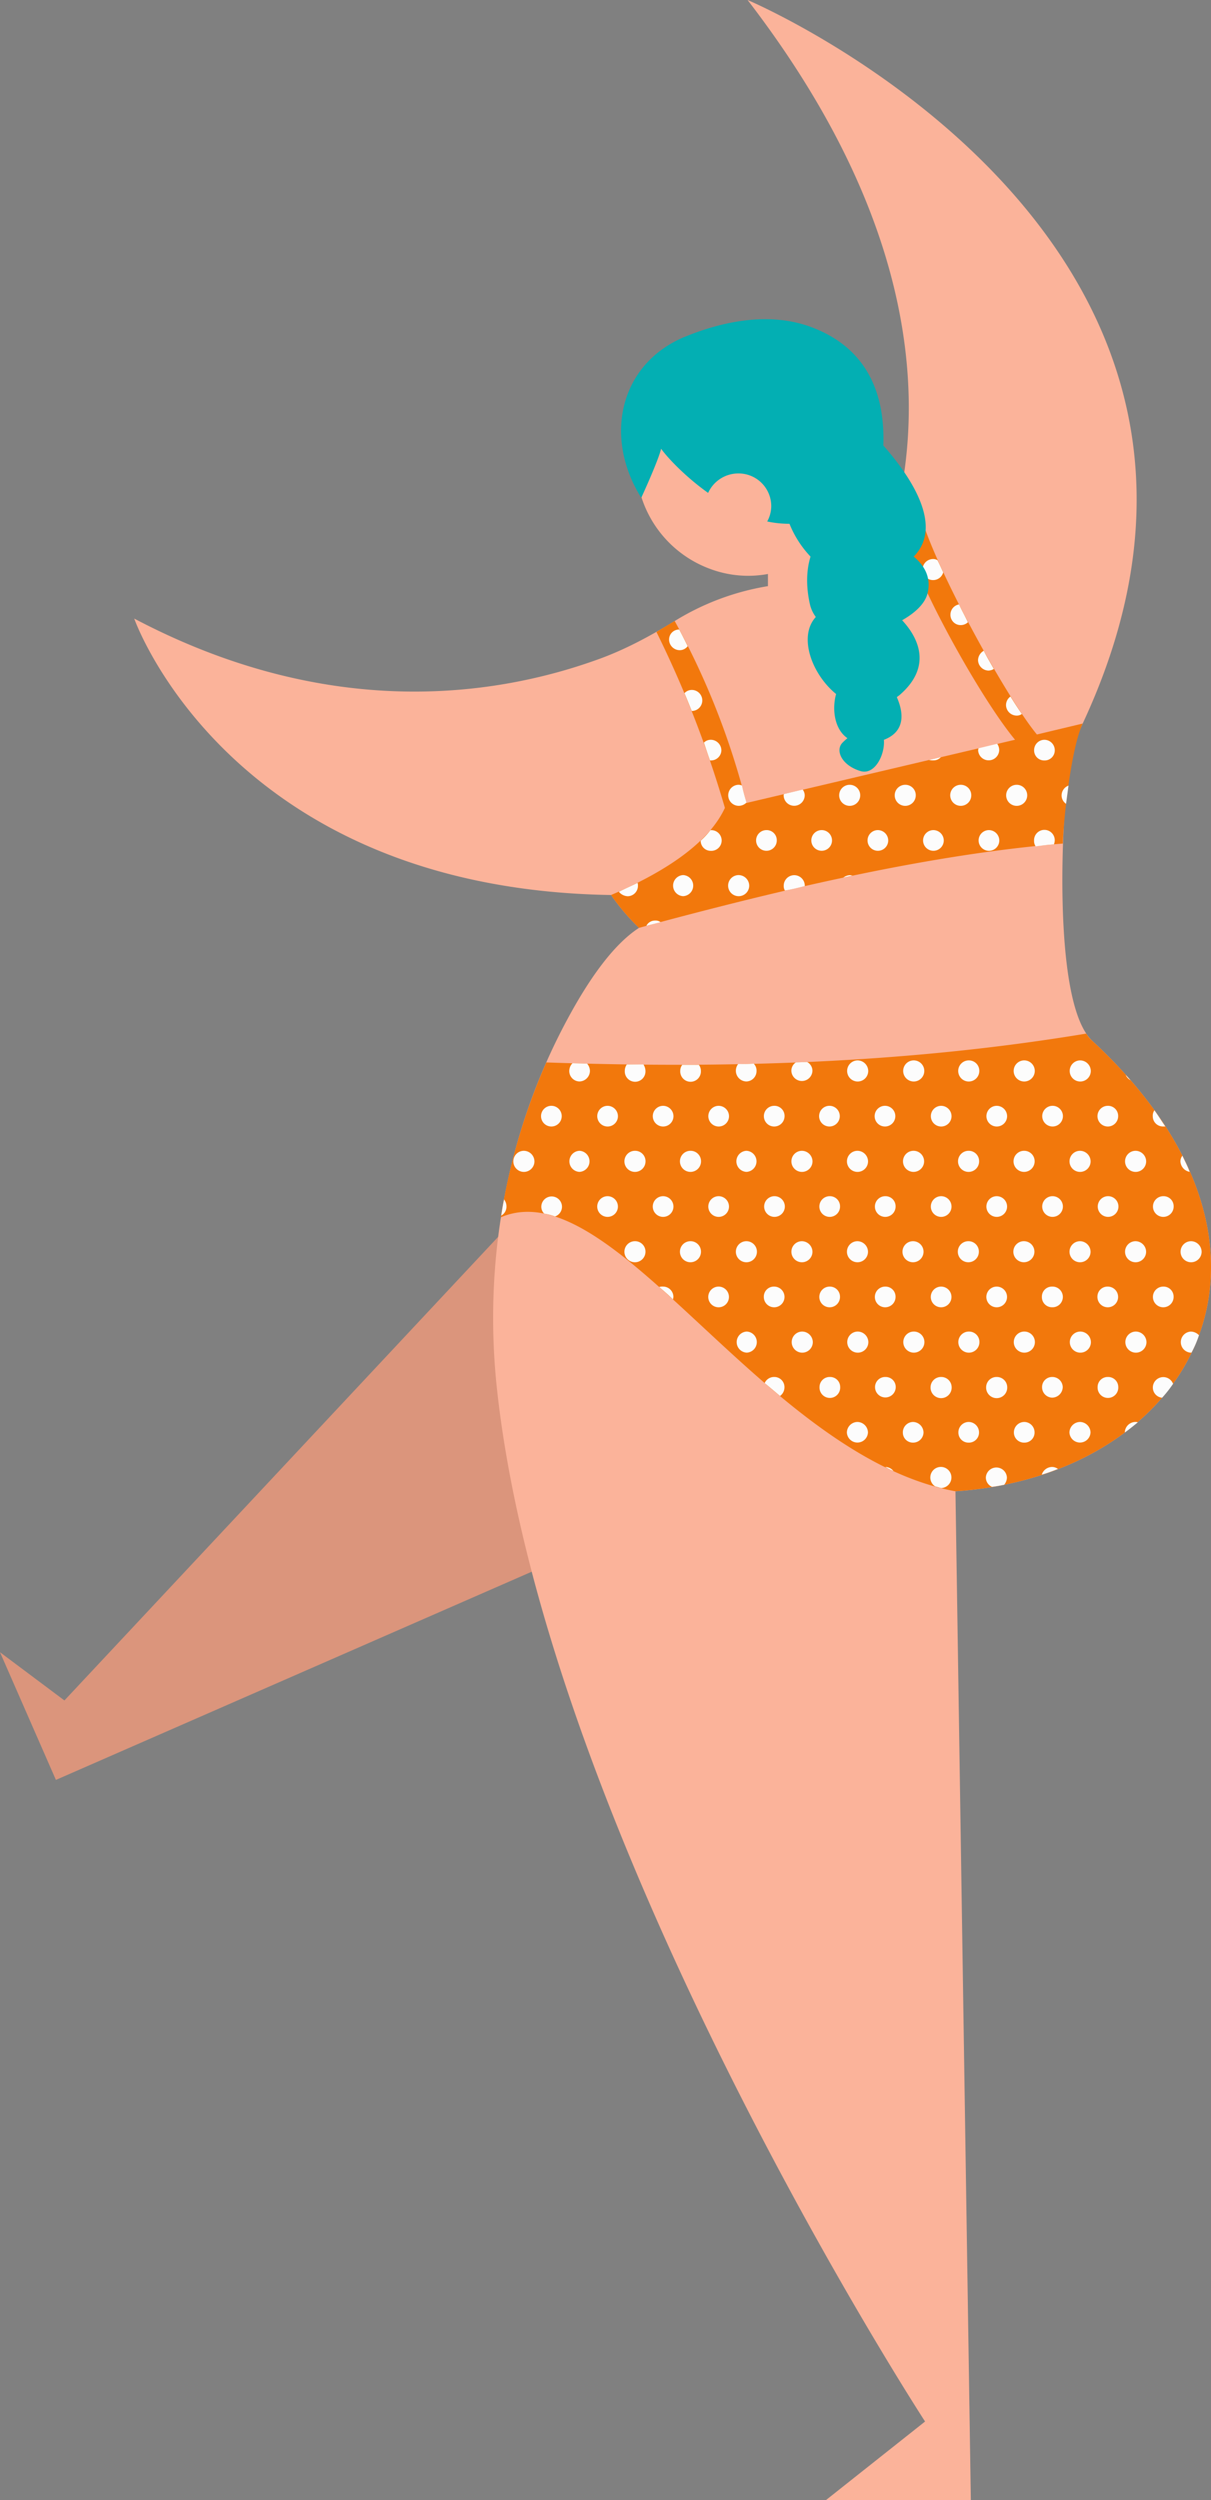<svg xmlns="http://www.w3.org/2000/svg" width="523.31" height="1080" viewBox="0 0 523.31 1080"><rect x="0" y="0" width="523.31" height="1080" fill="#808080" stroke="none"/><g id="Layer_2" data-name="Layer 2"><g id="Summer_women01_268278930"><g id="Summer_women01_268278930-2" data-name="Summer_women01_268278930"><path d="M324.81 637.35 24.16 768.85.0 713.7 27.84 734.53 245.14 502.35l80.19-5.25L324.81 637.35z" fill="#db957c"/><path d="M264.05 386.61C98.93 384 58 267.2 58 267.2c83.69 44.12 155.31 33.79 199.78 17.86 11.91-4.2 22.94-10.16 33.8-16.81a110.39 110.39.0 0 1 40.27-15.06v-5.25a47 47 0 0 1-25.22-2.28 48.85 48.85.0 0 1-31.51-40.8 48.34 48.34.0 0 1 53.58-52.35c21.88 2.63 39.57 20.14 42.2 41.85a48.63 48.63.0 0 1-.88 17.51c-1.75 7.35-3.15 18.91-4.2 27.84a13.33 13.33.0 0 0 10.5 14.18h.18C393.27 216.07 419 124.67 323.05.0c0 0 242.86 102.61 144.81 312.55a82.7 82.7.0 0 0-7.53 33.62 21.73 21.73.0 0 0-.17 3.32c-1.58 20.14-3.68 85.8 11.9 100.16 97.53 90.35 43.6 187.53-59.18 194.53L419.53 1080H356.85l42.9-34S236.21 794.77 214.84 600.76c-6.12-55.33 3.86-111.36 30.3-160.39 8.93-16.63 19.61-32.22 31-39.57a92.6 92.6.0 0 1-12.08-14.19z" fill="#fbb39a"/><path d="M469.44 446.5a11.59 11.59.0 0 0 2.62 3.15c97.53 90.35 43.6 187.53-59.18 194.53C329.71 628.77 265.27 505 216.42 525.82A270.56 270.56.0 0 1 236 459.11v-.18h0c76.52 2.63 153.91.7 233.23-12.43z" fill="#f2780c"/><path d="M375.93 221.32l.18-.17c.7.0-.18.17-.18.17z" fill="#1e2133"/><path d="M467.86 312.55c-4.9 10.5-8.23 40.27-8.58 51.83-56 4.55-118.54 18.91-183.15 36.42a92.6 92.6.0 0 1-12.08-14.19c26.61-11.38 42.9-24 49.2-37.64a463 463 0 0 0-29.59-76l7.88-4.73a330 330 0 0 1 31 78.62l116.09-27.32c-17.86-21.53-51.48-84.92-46.05-89.82l7.35-.7c9.46 25.91 36.25 73.89 48.15 88.25z" fill="#f2780c"/><path d="M461.73 339.34l-1.05 7.88a4.36 4.36.0 0 1-1.93-3.68 4.54 4.54.0 0 1 3-4.2zm-6.3 25.39c-2.63.17-5.26.52-7.88.87a4 4 0 0 1-.7-2.45 4.47 4.47.0 1 1 8.93.0 5.29 5.29.0 0 1-.35 1.58zm-87 13.48-4 .88a4.93 4.93.0 0 1 2.8-1.06c.52.0.87.18 1.22.18zm-20.66 4.55c-2.8.7-5.6 1.4-8.58 1.93a3.75 3.75.0 0 1-.52-2.1 4.55 4.55.0 1 1 9.1.0zm-62.33 15.59-6.13 1.57a4.15 4.15.0 0 1 3.85-2.27 3.22 3.22.0 0 1 2.28.7zm-18-13.14c2.81-1.4 5.61-2.62 8.06-3.85a3.08 3.08.0 0 1 .17 1.23 4.48 4.48.0 0 1-4.37 4.55 5.19 5.19.0 0 1-3.86-1.93zm35.37-22.06A33.85 33.85.0 0 0 307 358.6h.17a4.47 4.47.0 1 1 0 8.93 4.34 4.34.0 0 1-4.38-4.38zm4-34.67c-.87-2.45-1.75-5.08-2.63-7.7a4.25 4.25.0 0 1 3-1.23 4.63 4.63.0 0 1 4.55 4.56 4.48 4.48.0 0 1-4.55 4.37zm-7.88-21.36c-1.05-2.63-2.1-5.25-3.15-7.7a4.36 4.36.0 0 1 3.15-1.4 4.55 4.55.0 0 1 0 9.1zm-5.43-35.19c1.23 2.27 2.45 4.72 3.68 7.18a4.31 4.31.0 0 1-3.5 1.75 4.63 4.63.0 0 1-4.55-4.56 4.32 4.32.0 0 1 4.37-4.37zm27.14 67.41c.53 2.45 1.23 4.9 1.93 7.35a4.77 4.77.0 0 1-3.33 1.4 4.55 4.55.0 0 1 0-9.1 4 4 0 0 1 1.4.35zM338.81 343l8.06-1.93a4.22 4.22.0 0 1 .87 2.45 4.55 4.55.0 1 1-9.1.0.64.64.0 0 1 .17-.52zm62.69-14.71 5.08-1.23a4.21 4.21.0 0 1-3.33 1.4 6.09 6.09.0 0 1-1.75-.17zm21.36-5.08 8.05-1.93a4.82 4.82.0 0 1 .88 2.81 4.56 4.56.0 0 1-9.11.0 6.9 6.9.0 0 1 .18-.88zM392 231a1.59 1.59.0 0 1 .53-1.22l1.92-.18A4.93 4.93.0 0 1 392 231zm13.13 11c.88 1.76 1.58 3.33 2.46 5.26a4.53 4.53.0 0 1-4.38 3.32 4.55 4.55.0 0 1 0-9.1 3.5 3.5.0 0 1 1.92.52zm9.29 19.09c1.22 2.63 2.62 5.08 3.85 7.7a4.58 4.58.0 0 1-3 1.23 4.41 4.41.0 0 1-4.55-4.55 4.49 4.49.0 0 1 3.68-4.38zm10.68 20c1.4 2.8 3 5.43 4.37 7.88a5 5 0 0 1-2.27.7 4.64 4.64.0 0 1-4.56-4.55 4.82 4.82.0 0 1 2.46-4zm11.55 19.79c1.75 2.8 3.33 5.25 4.91 7.53a3.59 3.59.0 0 1-2.28.7 4.63 4.63.0 0 1-4.55-4.56 4.56 4.56.0 0 1 1.92-3.67zM295.21 378a4.56 4.56.0 0 0 0 9.11 4.56 4.56.0 0 0 0-9.11zm24 0a4.56 4.56.0 1 0 4.55 4.56A4.64 4.64.0 0 0 319.2 378zm11.91-19.43a4.47 4.47.0 1 0 4.55 4.55 4.38 4.38.0 0 0-4.55-4.55zm24.16.0a4.47 4.47.0 1 0 0 8.93 4.47 4.47.0 0 0 0-8.93zm24 0a4.47 4.47.0 1 0 4.55 4.55 4.52 4.52.0 0 0-4.55-4.55zm24 0a4.47 4.47.0 1 0 4.55 4.55 4.52 4.52.0 0 0-4.55-4.55zm24 0a4.47 4.47.0 1 0 4.55 4.55 4.53 4.53.0 0 0-4.55-4.55zM367.18 339a4.55 4.55.0 0 0 0 9.1 4.55 4.55.0 0 0 0-9.1zm24 0a4.55 4.55.0 1 0 4.55 4.55 4.49 4.49.0 0 0-4.55-4.55zm24.16.0a4.55 4.55.0 1 0 4.38 4.55 4.52 4.52.0 0 0-4.38-4.55zm24 0a4.55 4.55.0 0 0 0 9.1 4.55 4.55.0 0 0 0-9.1zm11.91-19.44a4.48 4.48.0 0 0-4.38 4.56 4.33 4.33.0 0 0 4.38 4.37 4.37 4.37.0 0 0 4.55-4.37 4.52 4.52.0 0 0-4.55-4.56z" fill="#fcfcfc"/><path d="M295.91 145.51c14.54-6 34.67-11 53.23-4.73 27.84 9.63 33.27 32.57 32.57 51.65 10.33 11.73 26.79 34.15 13.13 48 4.21 3.5 7.71 8.58 6 15.76-1.05 4.55-5.43 8.58-11 11.73 7 7.53 13.3 20.14-1.4 32.57a3 3 0 0 0-.88.7c2.8 6.3 4 14.71-5.6 18.38.52 6.31-3.86 15.41-10.16 13.49-8.05-2.46-10.85-8.76-7.88-12.09a25.62 25.62.0 0 1 2.28-2.1c-5.78-4-6.66-12.78-4.9-19.08-10.51-8.58-16.46-24.87-8.76-33.27a15.1 15.1.0 0 1-2.45-5.08c-1.93-8.23-1.58-15.41.17-21a44.79 44.79.0 0 1-9.1-14.18 46.36 46.36.0 0 1-9.63-1 13.83 13.83.0 0 0 1.75-6.48A14.13 14.13.0 0 0 319 204.51a14.35 14.35.0 0 0-13 8.41c-10.33-7.36-18-15.76-20.31-19.09-1.23 5.26-8.58 21.19-8.58 21.19-16.29-25.91-9.63-57.61 18.73-69.51z" fill="#03afb3"/><path d="M486.42 464.36a27.61 27.61.0 0 1 2.1 2.27 5.26 5.26.0 0 1-2.1-2.27zm12.43 15.23c1.75 2.45 3.15 4.73 4.73 7h-.88a4.38 4.38.0 0 1-4.55-4.38 4.27 4.27.0 0 1 .7-2.63zm12.08 19.61c1.05 2.28 2.28 4.55 3.16 7a4.85 4.85.0 0 1-4-4.56 4.22 4.22.0 0 1 .87-2.45zm7.18 77.57a45.17 45.17.0 0 1-3.15 7.35c0 .18-.17.18-.35.18a4.56 4.56.0 0 1 0-9.11 5 5 0 0 1 3.5 1.58zm-11.2 21a50.87 50.87.0 0 1-4.73 6 4.44 4.44.0 0 1-4-4.56 4.52 4.52.0 0 1 8.76-1.4zm-15.24 16.64c-1.75 1.4-3.67 3-5.6 4.37h0a4.63 4.63.0 0 1 4.55-4.55 2.16 2.16.0 0 1 1.05.18zm-34.49 20.13c-2.28.88-4.55 1.75-7 2.45a4.73 4.73.0 0 1 4.38-3.32 4.34 4.34.0 0 1 2.63.87zm-23.29 6.83c-1.75.35-3.5.7-5.25.88a4.42 4.42.0 0 1-2.63-4 4.56 4.56.0 0 1 9.11.0 5 5 0 0 1-1.23 3.15zm-27.14 1.4c-.87-.17-1.75-.52-2.63-.7a4.57 4.57.0 0 1-2.1-3.85 4.56 4.56.0 1 1 4.73 4.55zm-20.66-7.35a22 22 0 0 1-3.5-1.75h0a4.58 4.58.0 0 1 3.5 1.75zm-49-32.4c-2.27-1.92-4.55-3.85-6.65-5.6a4.42 4.42.0 0 1 4-2.62 4.37 4.37.0 0 1 4.55 4.37 4.63 4.63.0 0 1-1.93 3.85zm-46.22-41.67c-1.93-1.92-4-3.68-6-5.43a5 5 0 0 1 1.58-.17 4.48 4.48.0 0 1 4.55 4.38c0 .52-.17.87-.17 1.22zm-51-35.89a26.82 26.82.0 0 0-4.72-1.23 4.19 4.19.0 0 1-1.23-3.15 4.47 4.47.0 0 1 8.93.0 4.45 4.45.0 0 1-3 4.38zm-23.28-.35c.35-2.28.7-4.56 1.22-7a4.78 4.78.0 0 1 1.05 3 4.43 4.43.0 0 1-2.27 4zm30.81-65.84 6.31.18a5 5 0 0 1 1.22 3.15 4.63 4.63.0 0 1-4.55 4.55 4.49 4.49.0 0 1-4.38-4.55 4.81 4.81.0 0 1 1.4-3.33zm23.47.53h7.17a5.24 5.24.0 0 1 .88 2.8 4.47 4.47.0 1 1-8.93.0 4.81 4.81.0 0 1 .88-2.8zm24 .17H302a4.29 4.29.0 0 1 .88 2.63 4.47 4.47.0 1 1-8.93.0 4.34 4.34.0 0 1 .87-2.63zm24.17-.35c2.27.0 4.55.0 6.65-.17a4.19 4.19.0 0 1 1.23 3.15 4.49 4.49.0 0 1-4.38 4.55 4.63 4.63.0 0 1-4.55-4.55 4.78 4.78.0 0 1 1-3zm24.86-.7 4.9-.17a4.35 4.35.0 0 1 2.28 3.85 4.56 4.56.0 0 1-9.11.0 4.36 4.36.0 0 1 1.93-3.68zm26.62 155.31a4.63 4.63.0 0 0-4.56 4.55 4.56 4.56.0 0 0 9.11.0 4.63 4.63.0 0 0-4.55-4.55zm24 0a4.48 4.48.0 0 0-4.37 4.55 4.33 4.33.0 0 0 4.37 4.38 4.48 4.48.0 0 0 4.56-4.38 4.63 4.63.0 0 0-4.56-4.55zm24 0a4.48 4.48.0 0 0-4.37 4.55 4.33 4.33.0 0 0 4.37 4.38 4.37 4.37.0 0 0 4.55-4.38 4.52 4.52.0 0 0-4.55-4.55zm24.17.0a4.52 4.52.0 0 0-4.56 4.55 4.38 4.38.0 0 0 4.56 4.38 4.33 4.33.0 0 0 4.37-4.38 4.48 4.48.0 0 0-4.37-4.55zm24 0a4.63 4.63.0 0 0-4.55 4.55 4.56 4.56.0 0 0 9.11.0 4.63 4.63.0 0 0-4.56-4.55zm-108-19.43a4.37 4.37.0 0 0-4.55 4.37 4.47 4.47.0 1 0 8.93.0 4.33 4.33.0 0 0-4.38-4.37zm24 0a4.38 4.38.0 0 0-4.56 4.37 4.47 4.47.0 1 0 8.94.0 4.33 4.33.0 0 0-4.38-4.37zm24 0a4.48 4.48.0 0 0-4.56 4.37 4.56 4.56.0 1 0 9.11.0 4.48 4.48.0 0 0-4.55-4.37zm24 0a4.48 4.48.0 0 0-4.55 4.37 4.56 4.56.0 1 0 9.11.0 4.48 4.48.0 0 0-4.56-4.37zm24 0a4.33 4.33.0 0 0-4.38 4.37 4.5 4.5.0 0 0 4.38 4.56 4.64 4.64.0 0 0 4.55-4.56 4.48 4.48.0 0 0-4.55-4.37zm24 0a4.33 4.33.0 0 0-4.38 4.37 4.47 4.47.0 1 0 8.93.0 4.37 4.37.0 0 0-4.55-4.37zm-156-19.62a4.56 4.56.0 0 0 0 9.11 4.56 4.56.0 0 0 0-9.11zm24 0a4.56 4.56.0 1 0 4.55 4.56 4.65 4.65.0 0 0-4.55-4.56zm24 0a4.56 4.56.0 1 0 4.55 4.56 4.64 4.64.0 0 0-4.55-4.56zm24 0a4.56 4.56.0 0 0 0 9.11 4.56 4.56.0 1 0 0-9.11zm24 0a4.56 4.56.0 1 0 4.55 4.56 4.49 4.49.0 0 0-4.55-4.56zm24.17.0a4.56 4.56.0 1 0 0 9.11 4.56 4.56.0 0 0 0-9.11zm24 0a4.56 4.56.0 1 0 4.56 4.56 4.64 4.64.0 0 0-4.56-4.56zm24 0a4.56 4.56.0 1 0 4.56 4.56 4.64 4.64.0 0 0-4.56-4.56zM310.45 555.76a4.47 4.47.0 1 0 4.55 4.38 4.48 4.48.0 0 0-4.55-4.38zm24 0a4.33 4.33.0 0 0-4.38 4.38 4.47 4.47.0 1 0 4.38-4.38zm24.16.0a4.47 4.47.0 1 0 4.38 4.38 4.37 4.37.0 0 0-4.38-4.38zm24 0a4.47 4.47.0 1 0 4.38 4.38 4.33 4.33.0 0 0-4.38-4.38zm24 0a4.47 4.47.0 1 0 4.55 4.38 4.48 4.48.0 0 0-4.55-4.38zm24 0a4.47 4.47.0 1 0 4.56 4.38 4.48 4.48.0 0 0-4.56-4.38zm24 0a4.33 4.33.0 0 0-4.38 4.38 4.38 4.38.0 0 0 4.38 4.55 4.47 4.47.0 1 0 0-8.93zm24 0a4.33 4.33.0 0 0-4.38 4.38 4.47 4.47.0 1 0 4.38-4.38zm24.16.0a4.47 4.47.0 1 0 4.38 4.38 4.33 4.33.0 0 0-4.38-4.38zM274.38 536.15a4.55 4.55.0 1 0 4.55 4.55 4.49 4.49.0 0 0-4.55-4.55zm24.16.0a4.55 4.55.0 1 0 4.38 4.55 4.52 4.52.0 0 0-4.38-4.55zm24 0a4.55 4.55.0 0 0 0 9.1 4.55 4.55.0 0 0 0-9.1zm24 0a4.55 4.55.0 1 0 4.55 4.55 4.64 4.64.0 0 0-4.55-4.55zm24 0a4.55 4.55.0 1 0 4.55 4.55 4.63 4.63.0 0 0-4.55-4.55zm24 0a4.55 4.55.0 0 0 0 9.1 4.55 4.55.0 1 0 0-9.1zm24 0A4.55 4.55.0 1 0 423 540.7a4.48 4.48.0 0 0-4.55-4.55zm24.17.0A4.55 4.55.0 1 0 447 540.7a4.52 4.52.0 0 0-4.37-4.55zm24 0a4.55 4.55.0 1 0 4.56 4.55 4.63 4.63.0 0 0-4.56-4.55zm24 0a4.55 4.55.0 1 0 4.56 4.55 4.63 4.63.0 0 0-4.56-4.55zm24 0a4.55 4.55.0 1 0 4.55 4.55 4.63 4.63.0 0 0-4.55-4.55zM262.47 516.71a4.47 4.47.0 1 0 4.55 4.38 4.49 4.49.0 0 0-4.55-4.38zm24 0a4.47 4.47.0 1 0 4.55 4.38 4.49 4.49.0 0 0-4.55-4.38zm24 0a4.47 4.47.0 1 0 4.55 4.38 4.49 4.49.0 0 0-4.55-4.38zm24 0a4.47 4.47.0 0 0 0 8.93 4.47 4.47.0 1 0 0-8.93zm24.16.0a4.47 4.47.0 1 0 4.38 4.38 4.38 4.38.0 0 0-4.38-4.38zm24 0a4.47 4.47.0 1 0 4.38 4.38 4.34 4.34.0 0 0-4.38-4.38zm24 0a4.47 4.47.0 1 0 4.55 4.38 4.49 4.49.0 0 0-4.55-4.38zm24 0a4.47 4.47.0 1 0 4.56 4.38 4.49 4.49.0 0 0-4.56-4.38zm24 0a4.47 4.47.0 0 0 0 8.93 4.47 4.47.0 1 0 0-8.93zm24 0a4.47 4.47.0 0 0 0 8.93 4.47 4.47.0 1 0 0-8.93zm24.16.0a4.47 4.47.0 1 0 4.38 4.38 4.33 4.33.0 0 0-4.38-4.38zM226.4 497.1a4.56 4.56.0 1 0 4.55 4.55 4.63 4.63.0 0 0-4.55-4.55zm24 0a4.56 4.56.0 0 0 0 9.11 4.56 4.56.0 0 0 0-9.11zm24 0a4.56 4.56.0 1 0 4.55 4.55 4.49 4.49.0 0 0-4.55-4.55zm24.16.0a4.56 4.56.0 1 0 4.38 4.55 4.52 4.52.0 0 0-4.38-4.55zm24 0a4.56 4.56.0 0 0 0 9.11 4.56 4.56.0 0 0 0-9.11zm24 0a4.56 4.56.0 1 0 4.55 4.55 4.64 4.64.0 0 0-4.55-4.55zm24 0a4.56 4.56.0 1 0 4.55 4.55 4.63 4.63.0 0 0-4.55-4.55zm24 0a4.56 4.56.0 0 0 0 9.11 4.56 4.56.0 1 0 0-9.11zm24 0a4.56 4.56.0 1 0 4.55 4.55 4.48 4.48.0 0 0-4.55-4.55zm24.17.0a4.56 4.56.0 1 0 4.37 4.55 4.52 4.52.0 0 0-4.37-4.55zm24 0a4.56 4.56.0 1 0 4.56 4.55 4.63 4.63.0 0 0-4.56-4.55zm24 0a4.56 4.56.0 1 0 4.56 4.55 4.63 4.63.0 0 0-4.56-4.55zM238.48 477.67a4.47 4.47.0 1 0 0 8.93 4.47 4.47.0 0 0 0-8.93zm24 0a4.47 4.47.0 1 0 4.55 4.55 4.52 4.52.0 0 0-4.55-4.55zm24 0a4.47 4.47.0 1 0 4.55 4.55 4.52 4.52.0 0 0-4.55-4.55zm24 0a4.47 4.47.0 1 0 4.55 4.55 4.52 4.52.0 0 0-4.55-4.55zm24 0a4.47 4.47.0 1 0 4.55 4.55 4.37 4.37.0 0 0-4.55-4.55zm24.16.0a4.47 4.47.0 1 0 0 8.93 4.47 4.47.0 0 0 0-8.93zm24 0a4.47 4.47.0 1 0 0 8.93 4.47 4.47.0 0 0 0-8.93zm24 0a4.47 4.47.0 1 0 4.55 4.55 4.52 4.52.0 0 0-4.55-4.55zm24 0a4.47 4.47.0 1 0 4.56 4.55 4.52 4.52.0 0 0-4.56-4.55zm24 0a4.47 4.47.0 0 0 0 8.93 4.47 4.47.0 1 0 0-8.93zm24 0a4.47 4.47.0 1 0 4.55 4.55 4.38 4.38.0 0 0-4.55-4.55zm-108-19.62a4.56 4.56.0 1 0 4.55 4.56 4.64 4.64.0 0 0-4.55-4.56zm24 0a4.56 4.56.0 0 0 0 9.11 4.56 4.56.0 1 0 0-9.11zm24 0a4.56 4.56.0 1 0 4.55 4.56 4.49 4.49.0 0 0-4.55-4.56zm24.17.0a4.56 4.56.0 1 0 0 9.11 4.56 4.56.0 0 0 0-9.11zm24 0a4.56 4.56.0 1 0 4.56 4.56 4.64 4.64.0 0 0-4.56-4.56z" fill="#fcfcfc" fill-rule="evenodd"/></g></g></g></svg>